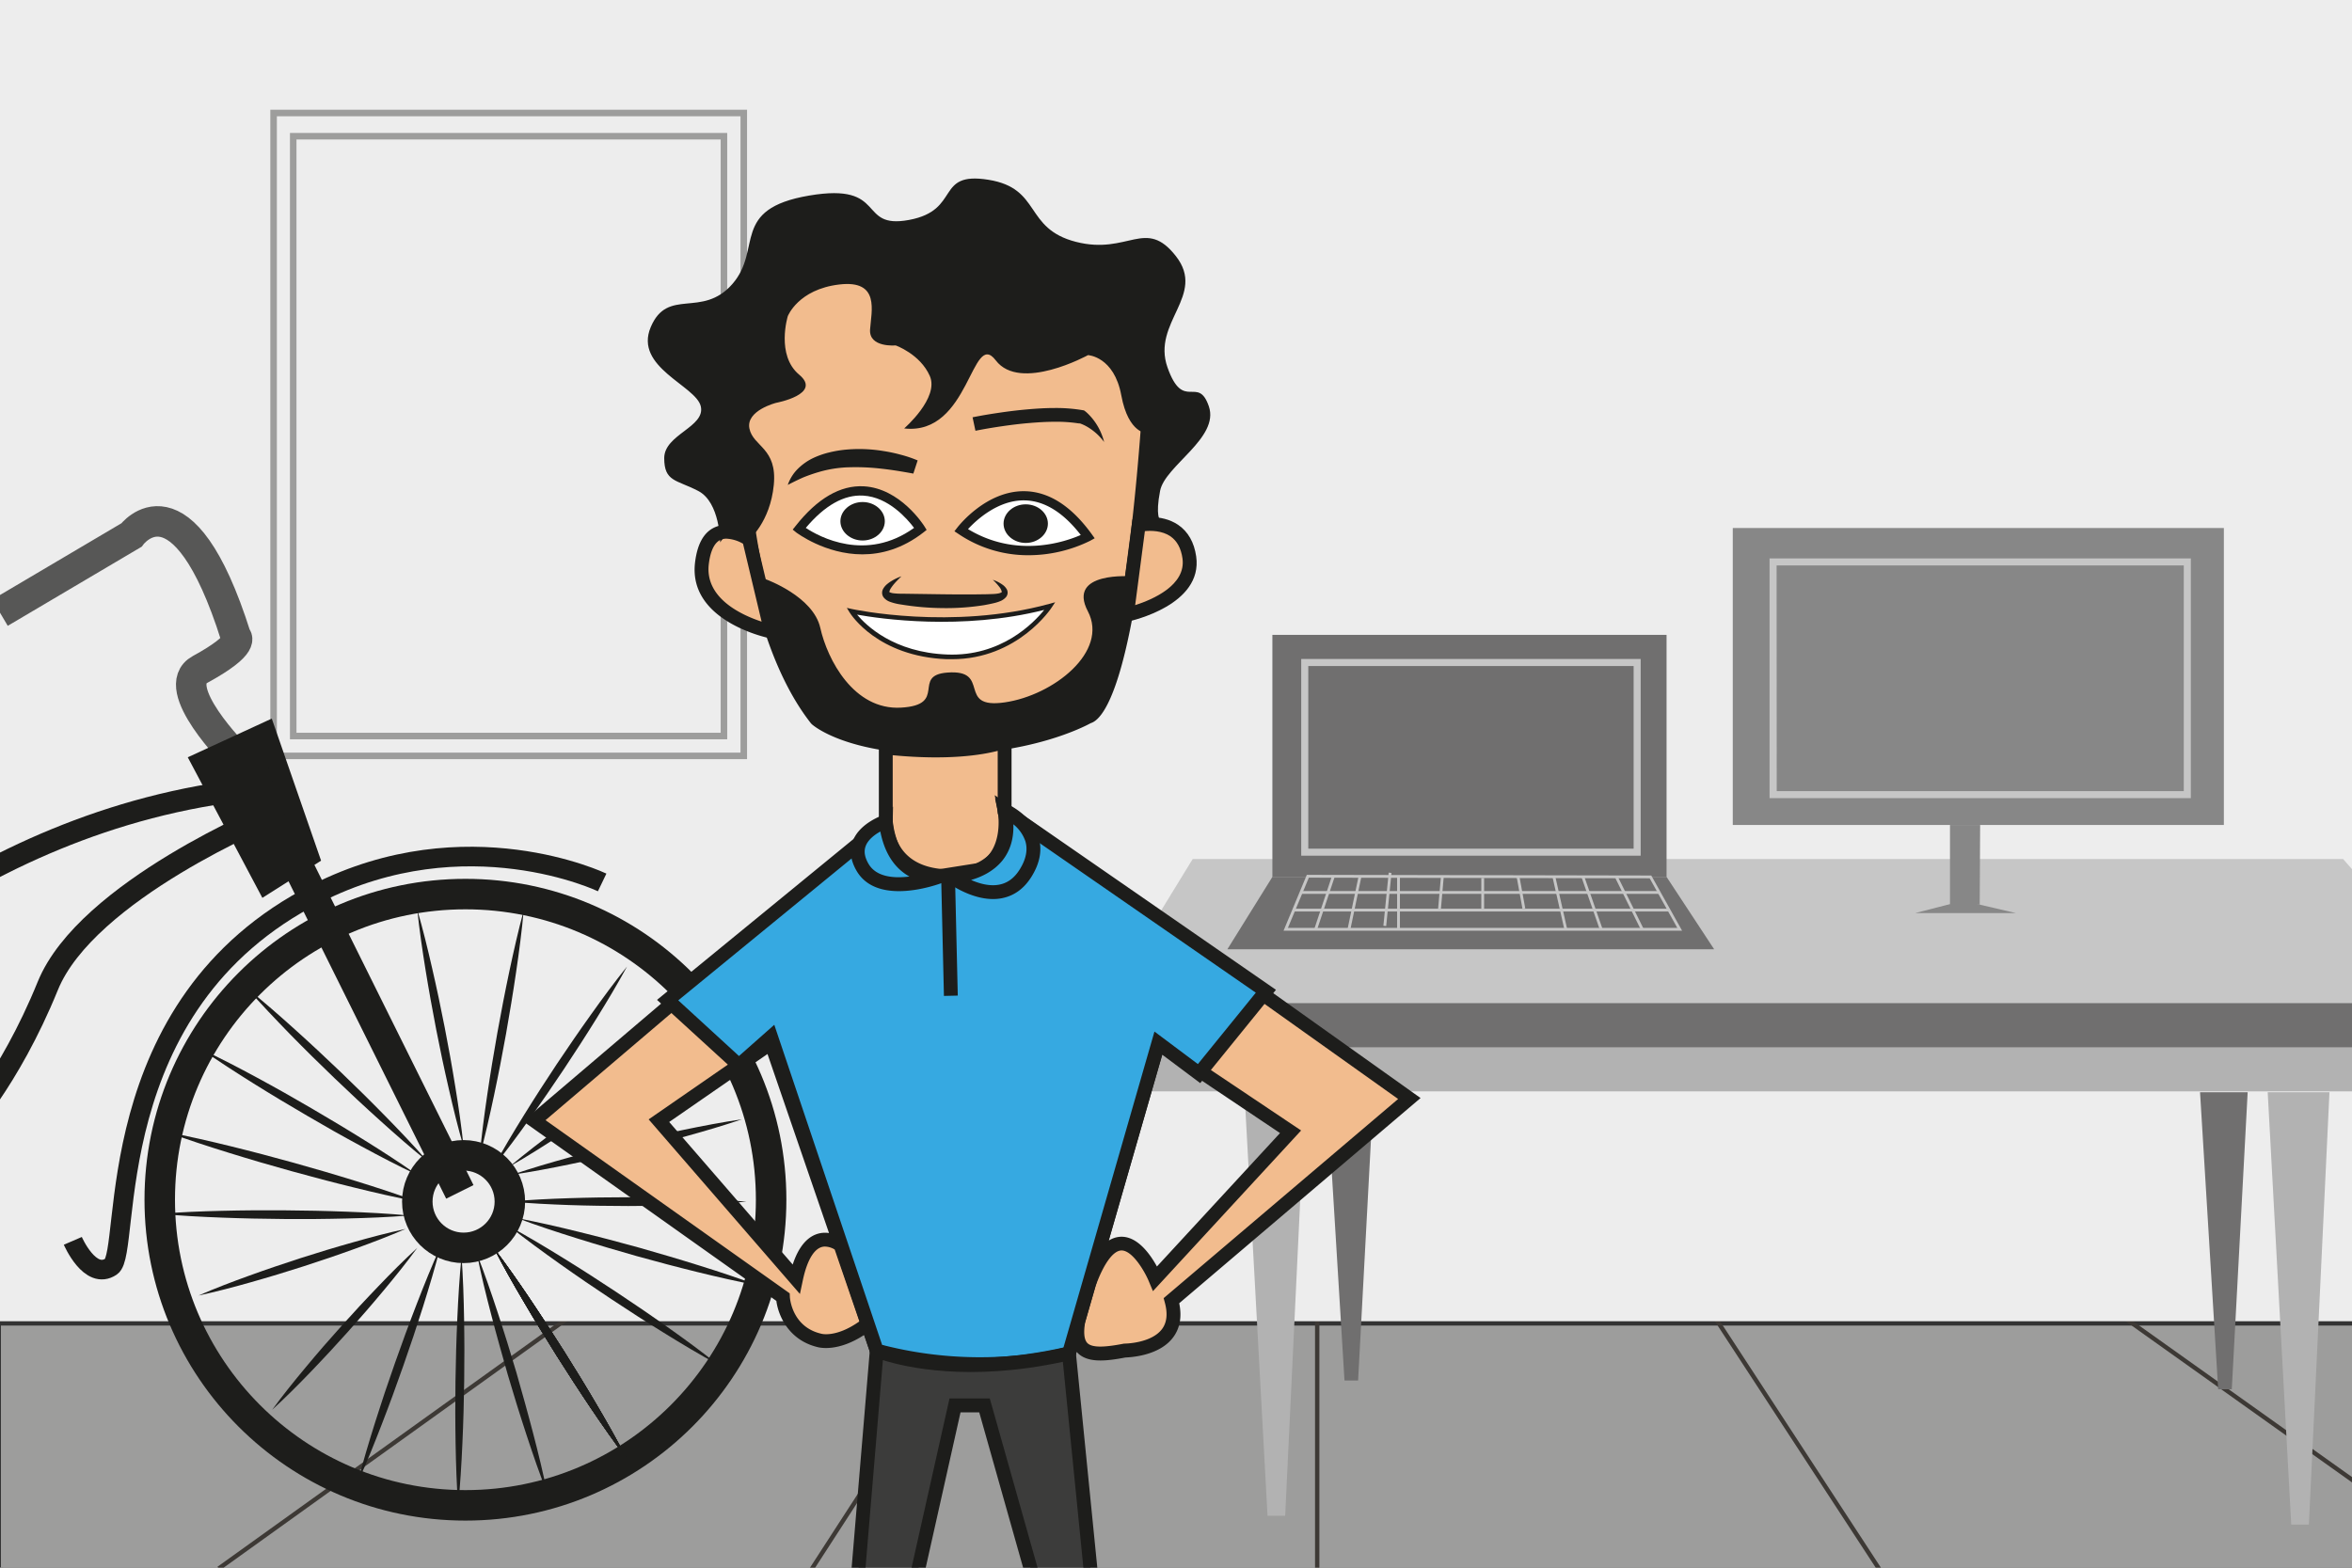 <svg id="Capa_1" data-name="Capa 1" xmlns="http://www.w3.org/2000/svg" xmlns:xlink="http://www.w3.org/1999/xlink" viewBox="0 0 1080 720"><rect x="0" y="0" width="1080" height="720" fill="#333333" stroke="none"/><defs><style>.cls-1,.cls-11,.cls-12,.cls-13,.cls-15{fill:none;}.cls-2{clip-path:url(#clip-path);}.cls-3{fill:#9d9d9c;}.cls-10,.cls-3{stroke:#9d9d9c;}.cls-10,.cls-11,.cls-12,.cls-13,.cls-15,.cls-16,.cls-3,.cls-4{stroke-miterlimit:10;}.cls-3,.cls-4{stroke-width:2px;}.cls-4{fill:#b6ccc2;stroke:#3d3935;}.cls-10,.cls-5{fill:#ededed;}.cls-6{fill:#b2b2b2;}.cls-7{fill:#706f6f;}.cls-8{fill:#c6c6c6;}.cls-9{fill:#878787;}.cls-10{stroke-width:3px;}.cls-11,.cls-12,.cls-13,.cls-16{stroke:#1d1d1b;}.cls-11{stroke-width:10px;}.cls-12,.cls-15{stroke-width:14px;}.cls-13,.cls-16{stroke-width:9px;}.cls-14,.cls-16{fill:#1d1d1b;}.cls-15{stroke:#575756;}.cls-17{fill:#f2bc8e;}.cls-18{fill:#fff;}.cls-19{fill:#36a9e1;}.cls-20{fill:#3c3c3b;}</style><clipPath id="clip-path"><rect class="cls-1" width="1080" height="720"/></clipPath></defs><g class="cls-2"><rect class="cls-3" x="1.43" y="609.8" width="1198.11" height="110.2"/><line class="cls-4" x1="264.73" y1="602.51" x2="100.44" y2="720.38"/><line class="cls-4" x1="449.22" y1="602.51" x2="356.3" y2="745.96"/><line class="cls-4" x1="971.72" y1="602.51" x2="1137.28" y2="720.38"/><line class="cls-4" x1="785.8" y1="602.51" x2="879.44" y2="745.96"/><line class="cls-4" x1="604.84" y1="602.51" x2="604.84" y2="762.12"/><rect class="cls-5" x="-37.82" y="-43.39" width="1271.12" height="650.2"/><polygon class="cls-6" points="571.22 497.59 582.03 696.15 590.13 696.15 599.59 497.59 571.22 497.59"/><polygon class="cls-7" points="609.04 497.59 617.37 634.02 623.62 634.02 630.91 497.59 609.04 497.59"/><polygon class="cls-7" points="1010.22 501.64 1018.55 638.07 1024.8 638.07 1032.09 501.64 1010.22 501.64"/><polygon class="cls-6" points="1041.29 501.64 1052.1 700.21 1060.2 700.21 1069.65 501.64 1041.29 501.64"/><rect class="cls-6" x="507.11" y="460.72" width="627.99" height="40.52"/><polygon class="cls-8" points="547.66 394.53 1075.92 394.53 1135.1 462.07 507.11 460.72 547.66 394.53"/><rect class="cls-7" x="507.11" y="460.72" width="627.99" height="20.26"/><rect class="cls-7" x="584.26" y="291.58" width="181" height="111.17"/><polygon class="cls-7" points="584.26 402.74 563.6 435.96 787.1 435.96 765.26 402.74 584.26 402.74"/><rect class="cls-7" x="599.12" y="304.27" width="152.64" height="87.12"/><path class="cls-8" d="M753.37,393H597.5V302.65H753.37Zm-152.63-3.23h149.4V305.89H600.74Z"/><polygon class="cls-7" points="600.52 402.44 590.39 426.79 771.28 426.79 757.89 402.74 600.52 402.44"/><path class="cls-8" d="M772.39,427.44h-183l10.67-25.65h.44l157.74.31Zm-181-1.3H770.18l-12.67-22.75L601,403.09Z"/><line class="cls-7" x1="597.43" y1="409.87" x2="762.08" y2="409.9"/><rect class="cls-8" x="597.43" y="409.24" width="164.65" height="1.29"/><line class="cls-7" x1="594.05" y1="417.98" x2="766.67" y2="418"/><rect class="cls-8" x="594.05" y="417.34" width="172.62" height="1.29"/><line class="cls-7" x1="612.29" y1="402.46" x2="604.18" y2="426.79"/><rect class="cls-8" x="595.41" y="413.98" width="25.64" height="1.3" transform="translate(22.48 860.44) rotate(-71.56)"/><line class="cls-7" x1="624.45" y1="402.48" x2="619.38" y2="426.79"/><rect class="cls-8" x="609.5" y="413.99" width="24.83" height="1.3" transform="translate(89.08 938.83) rotate(-78.22)"/><line class="cls-7" x1="634.24" y1="402.5" x2="631.87" y2="426.79"/><rect class="cls-8" x="620.86" y="414" width="24.4" height="1.29" transform="matrix(0.1, -1, 1, 0.1, 159.14, 1004.64)"/><rect class="cls-8" x="641.53" y="402.44" width="1.29" height="24.35"/><line class="cls-7" x1="662.27" y1="402.56" x2="660.92" y2="417.98"/><rect class="cls-8" x="653.85" y="409.62" width="15.48" height="1.29" transform="translate(195.37 1033.69) rotate(-85.01)"/><line class="cls-7" x1="697.05" y1="402.52" x2="699.75" y2="417.28"/><rect class="cls-8" x="697.75" y="402.4" width="1.29" height="15" transform="translate(-62.38 132.43) rotate(-10.37)"/><rect class="cls-8" x="680.19" y="403.22" width="1.29" height="14.76"/><line class="cls-7" x1="713.6" y1="402.88" x2="719" y2="426.79"/><rect class="cls-8" x="715.65" y="402.58" width="1.3" height="24.51" transform="translate(-73.82 168.09) rotate(-12.73)"/><line class="cls-7" x1="726.77" y1="402.56" x2="735.21" y2="426.79"/><rect class="cls-8" x="730.34" y="401.84" width="1.3" height="25.66" transform="translate(-95.73 263.59) rotate(-19.21)"/><line class="cls-7" x1="742.3" y1="402.88" x2="754.12" y2="426.79"/><rect class="cls-8" x="747.56" y="401.5" width="1.3" height="26.67" transform="translate(-106.35 374.52) rotate(-26.3)"/><rect class="cls-9" x="795.66" y="242.5" width="225.5" height="136.39"/><rect class="cls-9" x="814.17" y="258.07" width="190.16" height="106.89"/><path class="cls-8" d="M1006,366.58H812.55V256.46H1006Zm-190.16-3.23h186.92V259.69H815.79Z"/><polygon class="cls-9" points="895.4 378.88 895.4 415.47 909.05 415.47 909.25 378.88 895.4 378.88"/><polygon class="cls-9" points="901.39 413.68 925.68 419.35 879.45 419.35 901.39 413.68"/><rect class="cls-10" x="125.63" y="51.9" width="215.9" height="295.26"/><rect class="cls-10" x="134.64" y="62.56" width="197.78" height="275.48"/><path class="cls-11" d="M-102.83,473.36s85-97.35,219.38-111.06"/><line class="cls-12" x1="108.32" y1="340.36" x2="211.15" y2="547.4"/><path class="cls-11" d="M-17.82,520s21.93-23.31,39.76-67.19,103-78.92,103-78.92"/><circle class="cls-12" cx="213.72" cy="551" r="140.37"/><circle class="cls-12" cx="212.87" cy="551.86" r="21.25"/><path class="cls-13" d="M33.44,569.89s7.92,18.38,17.61,11.79-6.66-120.15,94.27-171.33c68.89-34.94,131.18-5.07,131.18-5.07"/><path class="cls-14" d="M191.61,417.83c2.59,8.92,4.78,17.92,6.84,26.94,1.07,4.51,2,9,3,13.56l2.76,13.6,2.56,13.64c.77,4.56,1.62,9.11,2.32,13.69,1.49,9.13,2.83,18.3,3.79,27.54-2.59-8.92-4.79-17.92-6.85-26.95-1.07-4.5-2-9-3-13.55l-2.76-13.6-2.55-13.65c-.78-4.56-1.62-9.11-2.33-13.68C193.92,436.23,192.57,427.07,191.61,417.83Z"/><path class="cls-14" d="M287.94,443.88c-4.42,8.12-9.16,16-14,23.83-2.4,3.93-4.92,7.78-7.38,11.67L259,490.93l-7.74,11.43c-2.64,3.76-5.22,7.57-7.93,11.3-5.34,7.49-10.81,14.91-16.6,22.1,4.41-8.12,9.15-16,14-23.83,2.4-3.94,4.92-7.78,7.38-11.67l7.56-11.55,7.75-11.42c2.64-3.77,5.22-7.57,7.93-11.3C276.68,458.5,282.15,451.08,287.94,443.88Z"/><path class="cls-14" d="M234.12,551.86c9-.83,18.11-1.26,27.16-1.56,4.53-.18,9.06-.22,13.59-.33l13.58-.11L302,550c4.53.11,9.06.15,13.59.34,9.05.29,18.11.72,27.16,1.56-9,.83-18.11,1.26-27.16,1.56-4.53.18-9.06.22-13.59.33l-13.58.11-13.58-.12c-4.53-.1-9.06-.14-13.59-.33C252.23,553.12,243.17,552.68,234.12,551.86Z"/><path class="cls-14" d="M235.12,539.54c8.61-2.93,17.31-5.48,26-7.88,4.36-1.25,8.75-2.35,13.13-3.51l13.18-3.3,13.23-3.08c4.42-.95,8.83-2,13.28-2.86,8.87-1.84,17.77-3.54,26.77-4.85-8.61,2.93-17.31,5.48-26,7.88-4.36,1.25-8.75,2.34-13.13,3.51l-13.18,3.29-13.23,3.08c-4.42.95-8.83,2-13.28,2.86C253,536.52,244.12,538.22,235.12,539.54Z"/><path class="cls-14" d="M226.72,573.11c5.8,7.64,11.27,15.5,16.62,23.43,2.71,4,5.29,8,7.93,12L259,620.57l7.56,12.18c2.46,4.11,5,8.17,7.37,12.31,4.86,8.25,9.59,16.57,14,25.1-5.81-7.65-11.28-15.5-16.63-23.43-2.71-4-5.29-8-7.93-12l-7.74-12.07-7.56-12.19c-2.46-4.1-5-8.17-7.37-12.31C235.86,590,231.12,581.64,226.72,573.11Z"/><path class="cls-14" d="M226.72,573.11c5.8,7.64,11.27,15.5,16.62,23.43,2.71,4,5.29,8,7.93,12L259,620.57l7.56,12.18c2.46,4.11,5,8.17,7.37,12.31,4.86,8.25,9.59,16.57,14,25.1-5.81-7.65-11.28-15.5-16.63-23.43-2.71-4-5.29-8-7.93-12l-7.74-12.07-7.56-12.19c-2.46-4.1-5-8.17-7.37-12.31C235.86,590,231.12,581.64,226.72,573.11Z"/><path class="cls-14" d="M226.72,573.11c5.8,7.64,11.27,15.5,16.62,23.43,2.71,4,5.29,8,7.93,12L259,620.57l7.56,12.18c2.46,4.11,5,8.17,7.37,12.31,4.86,8.25,9.59,16.57,14,25.1-5.81-7.65-11.28-15.5-16.63-23.43-2.71-4-5.29-8-7.93-12l-7.74-12.07-7.56-12.19c-2.46-4.1-5-8.17-7.37-12.31C235.86,590,231.12,581.64,226.72,573.11Z"/><path class="cls-14" d="M226.72,573.11c5.8,7.64,11.27,15.5,16.62,23.43,2.71,4,5.29,8,7.93,12L259,620.57l7.56,12.18c2.46,4.11,5,8.17,7.37,12.31,4.86,8.25,9.59,16.57,14,25.1-5.81-7.65-11.28-15.5-16.63-23.43-2.71-4-5.29-8-7.93-12l-7.74-12.07-7.56-12.19c-2.46-4.1-5-8.17-7.37-12.31C235.86,590,231.12,581.64,226.72,573.11Z"/><path class="cls-14" d="M226.72,573.11c5.8,7.64,11.27,15.5,16.62,23.43,2.71,4,5.29,8,7.93,12L259,620.57l7.56,12.18c2.46,4.11,5,8.17,7.37,12.31,4.86,8.25,9.59,16.57,14,25.1-5.81-7.65-11.28-15.5-16.63-23.43-2.71-4-5.29-8-7.93-12l-7.74-12.07-7.56-12.19c-2.46-4.1-5-8.17-7.37-12.31C235.86,590,231.12,581.64,226.72,573.11Z"/><path class="cls-14" d="M73.14,557.47c9.56-.77,19.13-1.14,28.69-1.37,4.78-.15,9.56-.16,14.35-.23l14.34,0,14.34.2c4.78.14,9.56.21,14.34.43,9.56.36,19.12.85,28.68,1.75-9.57.77-19.14,1.14-28.7,1.37-4.78.15-9.56.16-14.34.24H130.49l-14.34-.21c-4.78-.14-9.56-.21-14.34-.43C92.25,558.86,82.69,558.36,73.14,557.47Z"/><path class="cls-14" d="M92.43,481.85c8.68,4.09,17.16,8.52,25.58,13.07,4.22,2.25,8.38,4.62,12.56,6.93L143,509l12.34,7.31c4.08,2.5,8.19,4.93,12.23,7.49,8.12,5.07,16.17,10.25,24,15.78-8.68-4.09-17.16-8.52-25.58-13.08-4.22-2.24-8.37-4.61-12.56-6.92L141,512.42l-12.35-7.31c-4.07-2.5-8.19-4.93-12.23-7.5C108.33,492.55,100.28,487.37,92.43,481.85Z"/><path class="cls-14" d="M113.56,454c7.47,6,14.68,12.33,21.78,18.73,3.58,3.18,7.06,6.46,10.58,9.69l10.43,9.85,10.28,10c3.38,3.39,6.8,6.72,10.13,10.17,6.7,6.83,13.3,13.76,19.62,21-7.48-6-14.68-12.32-21.78-18.73-3.58-3.18-7.06-6.46-10.59-9.69l-10.42-9.85-10.28-10c-3.37-3.39-6.8-6.73-10.12-10.17C126.49,468.1,119.89,461.17,113.56,454Z"/><path class="cls-14" d="M220.24,531.1c.87-9.55,2.13-19,3.53-28.51.66-4.74,1.46-9.45,2.2-14.17l2.42-14.14,2.64-14.1c.95-4.69,1.83-9.39,2.85-14.06,2-9.36,4.1-18.69,6.6-28-.87,9.56-2.12,19-3.52,28.51-.66,4.74-1.47,9.45-2.21,14.18L232.33,475l-2.64,14.1c-.95,4.69-1.84,9.39-2.86,14.06C224.85,512.5,222.74,521.84,220.24,531.1Z"/><path class="cls-14" d="M234,535.76c7.37-6.15,15-12,22.64-17.68,3.81-2.89,7.71-5.66,11.57-8.48l11.7-8.3,11.82-8.12c4-2.64,7.93-5.35,12-7.93,8-5.23,16.1-10.34,24.42-15.13-7.37,6.15-15,12-22.64,17.69-3.81,2.89-7.71,5.65-11.57,8.48l-11.7,8.29-11.83,8.11c-4,2.65-7.93,5.35-12,7.94C250.41,525.85,242.32,531,234,535.76Z"/><path class="cls-14" d="M219,575.89c3.49,8.94,6.61,18,9.59,27.08,1.53,4.53,2.91,9.11,4.37,13.66l4.16,13.73L241,644.15c1.24,4.62,2.56,9.21,3.73,13.85,2.42,9.26,4.7,18.55,6.6,28-3.5-8.94-6.62-18-9.6-27.08-1.53-4.53-2.91-9.11-4.37-13.66l-4.15-13.73L229.3,617.7c-1.25-4.62-2.56-9.22-3.73-13.85C223.15,594.59,220.86,585.3,219,575.89Z"/><path class="cls-14" d="M237.65,559.51c9.43,1.78,18.75,3.93,28,6.22,4.66,1.1,9.27,2.35,13.91,3.53L293.44,573l13.79,4c4.58,1.4,9.17,2.71,13.73,4.18,9.13,2.85,18.22,5.84,27.21,9.21-9.44-1.77-18.76-3.92-28.05-6.2-4.66-1.11-9.27-2.36-13.91-3.54l-13.84-3.75-13.79-4c-4.57-1.39-9.17-2.72-13.72-4.18C255.73,565.87,246.63,562.88,237.65,559.51Z"/><path class="cls-14" d="M202.24,572.56c-2.38,9.3-5.14,18.46-8,27.58-1.41,4.57-3,9.1-4.43,13.65l-4.65,13.57-4.84,13.5c-1.69,4.47-3.31,9-5.07,13.42-3.44,8.93-7,17.8-11,26.55,2.38-9.3,5.13-18.46,8-27.58,1.41-4.58,3-9.1,4.43-13.65L181.36,626l4.85-13.49c1.69-4.48,3.31-9,5.07-13.43C194.72,590.19,198.29,581.31,202.24,572.56Z"/><path class="cls-14" d="M234,563.32c8.42,4.59,16.63,9.51,24.77,14.55,4.09,2.48,8.09,5.09,12.14,7.64l12,7.83,11.9,8c3.92,2.73,7.89,5.4,11.77,8.2,7.81,5.53,15.54,11.17,23.05,17.15-8.43-4.59-16.64-9.51-24.78-14.55-4.08-2.48-8.09-5.09-12.14-7.64l-12-7.84-11.9-8c-3.92-2.73-7.89-5.41-11.77-8.2C249.25,574.93,241.52,569.29,234,563.32Z"/><path class="cls-14" d="M211.93,576.92c.7,9.57,1,19.13,1.17,28.7.12,4.78.09,9.56.14,14.35l-.09,14.34-.3,14.34c-.17,4.78-.27,9.56-.53,14.34-.42,9.55-1,19.11-1.94,28.66-.71-9.57-1-19.14-1.18-28.71-.12-4.78-.09-9.56-.14-14.34l.09-14.35.31-14.34c.17-4.77.28-9.55.53-14.33C210.41,596,211,586.47,211.93,576.92Z"/><path class="cls-14" d="M191.61,573.11c-4.93,6.75-10.17,13.24-15.5,19.63-2.64,3.22-5.39,6.35-8.09,9.52l-8.24,9.37-8.41,9.23c-2.86,3-5.67,6.1-8.58,9.08-5.78,6-11.66,11.91-17.83,17.55,4.93-6.75,10.16-13.24,15.5-19.63,2.64-3.23,5.39-6.35,8.08-9.53L156.8,609l8.41-9.23c2.86-3,5.67-6.1,8.58-9.07C179.57,584.66,185.44,578.76,191.61,573.11Z"/><path class="cls-14" d="M186.23,564.42c-7.67,3.34-15.46,6.3-23.29,9.13-3.91,1.45-7.86,2.76-11.79,4.14l-11.85,3.93-11.91,3.72c-4,1.17-8,2.41-12,3.51-8,2.27-16.07,4.4-24.25,6.16,7.67-3.34,15.46-6.31,23.29-9.13,3.91-1.46,7.86-2.76,11.79-4.14l11.85-3.93L150,574.09c4-1.17,8-2.4,12-3.5C170,568.32,178.05,566.18,186.23,564.42Z"/><path class="cls-14" d="M191.61,551.86c-9.78-1.86-19.47-4.1-29.11-6.48-4.84-1.15-9.63-2.43-14.44-3.66l-14.38-3.88-14.33-4.08c-4.75-1.44-9.52-2.8-14.26-4.31-9.49-2.94-18.94-6-28.28-9.47,9.79,1.85,19.47,4.09,29.12,6.46,4.83,1.15,9.62,2.45,14.44,3.67L134.75,534l14.32,4.09c4.75,1.44,9.52,2.8,14.26,4.31C172.82,545.33,182.27,548.4,191.61,551.86Z"/><path class="cls-15" d="M0,281.4l60.33-35.65s23.31-31.53,48,46.62c0,0,5.24,3.23-16.45,15.08-15.06,8.23,16.45,39.77,16.45,39.77"/><polygon class="cls-16" points="122.17 336.19 92.43 349.9 122.17 405.96 142.02 393.39 122.17 336.19"/><path class="cls-17" d="M432.16,120.73s-82.9-14.23-89.73,19.93-5.13,141.76,32.45,189.59c0,0,14.36,13.09,57.28,13.09s67.58-14.23,67.58-14.23,22-1.17,30.68-189.59C531.93,106.56,432.16,120.73,432.16,120.73Z"/><path class="cls-14" d="M432.16,346.52c-43.65,0-58.8-13.36-59.42-13.93l-.36-.38c-21.17-26.95-29.92-70.08-33.54-101.52-4.43-38.53-2.86-74,.47-90.66,7.14-35.71,85.21-23.78,92.9-22.52,7.08-1,75.55-9.79,95.54,8.38a16.89,16.89,0,0,1,5.85,13.77c-7.75,168.63-25.91,190.42-32.72,192.45C497.24,334.1,472.84,346.52,432.16,346.52Zm-55-18.5c1.65,1.32,16.49,12.14,55,12.14,41.59,0,65.75-13.67,66-13.81l.66-.38h.27c2.13-1.43,20.45-18.51,28.17-186.59a10.64,10.64,0,0,0-3.78-8.78c-15.3-13.91-70.78-9.56-90.86-6.71l-.49.07-.5-.09c-22.21-3.81-81-8.1-86.08,17.42C338.57,176.13,341,281.55,377.18,328Z"/><path class="cls-18" d="M441.29,243.48s28.93-37.44,58.22,3C499.51,246.5,470.33,262.81,441.29,243.48Z"/><path class="cls-14" d="M472.16,255a56.93,56.93,0,0,1-32-9.74l-1.9-1.26,1.39-1.79c.54-.69,13.26-16.93,30.88-16.61,11.07.18,21.41,6.8,30.74,19.68l1.39,1.93-2.08,1.16A64.21,64.21,0,0,1,472.16,255ZM444.5,243c22.44,13.61,44.8,5.76,51.77,2.7-8.07-10.4-16.74-15.74-25.82-15.89C458.22,229.59,448.19,239,444.5,243Z"/><path class="cls-18" d="M422.67,242.88s-24.61-39.26-55.71,0C367,242.88,394.81,264.62,422.67,242.88Z"/><path class="cls-14" d="M396,254.6c-17.15,0-30.12-9.9-30.32-10L364,243.23l1.33-1.67c10-12.67,20.57-18.81,31.33-18.21,16.69.92,27.39,17.69,27.83,18.4l1,1.62L424,244.55C414.31,252.08,404.61,254.6,396,254.6ZM370,242.45c6.24,4.11,27.68,15.82,49.72,0-3-4-11.69-14.2-23.38-14.83C387.56,227.11,378.71,232.11,370,242.45Z"/><ellipse class="cls-14" cx="470.96" cy="240.49" rx="8.59" ry="7.28"/><path class="cls-14" d="M471,249.36c-5.61,0-10.18-4-10.18-8.87s4.57-8.86,10.18-8.86,10.18,4,10.18,8.86S476.58,249.36,471,249.36Zm0-14.56c-3.86,0-7,2.56-7,5.69s3.14,5.7,7,5.7,7-2.56,7-5.7S474.82,234.8,471,234.8Z"/><ellipse class="cls-14" cx="396.1" cy="239.4" rx="8.61" ry="7.25"/><path class="cls-14" d="M396.1,248.24c-5.62,0-10.2-4-10.2-8.84s4.58-8.83,10.2-8.83,10.19,4,10.19,8.83S401.72,248.24,396.1,248.24Zm0-14.5c-3.87,0-7,2.54-7,5.66s3.15,5.66,7,5.66,7-2.54,7-5.66S400,233.74,396.1,233.74Z"/><path class="cls-14" d="M446.59,191.65c4.18-.84,8.27-1.51,12.42-2.12s8.31-1.12,12.5-1.49,8.41-.65,12.67-.65a73.52,73.52,0,0,1,13,1h0l.54.08.29.2a10.12,10.12,0,0,1,1,.81c.29.26.56.52.83.79.53.53,1,1.07,1.5,1.64a27,27,0,0,1,2.5,3.5,26.17,26.17,0,0,1,1.88,3.74A28.21,28.21,0,0,1,507,203a27.65,27.65,0,0,0-2.59-3,24.45,24.45,0,0,0-2.92-2.5,23.39,23.39,0,0,0-3.18-2c-.54-.28-1.09-.52-1.63-.74-.28-.11-.55-.22-.82-.3a2.51,2.51,0,0,0-.69-.18l.83.28h0a66.75,66.75,0,0,0-11.76-.85c-4,0-8.07.27-12.12.62s-8.11.86-12.16,1.45-8.11,1.27-12.05,2.06Z"/><path class="cls-14" d="M419.39,217.51c-2.34-.44-4.9-.88-7.36-1.27s-5-.73-7.45-1a102.08,102.08,0,0,0-14.78-.63,54.39,54.39,0,0,0-14.19,2.29,71,71,0,0,0-6.82,2.39c-2.26,1-4.53,2.12-7.05,3.41a19,19,0,0,1,4.4-7.16,25.82,25.82,0,0,1,6.9-5,38,38,0,0,1,8-2.81,52,52,0,0,1,8.26-1.3,68.24,68.24,0,0,1,16.37.72,71.38,71.38,0,0,1,7.94,1.69,56.7,56.7,0,0,1,7.76,2.62Z"/><path class="cls-14" d="M413.92,264.69c-1.16,1.12-2.28,2.24-3.3,3.41a19.82,19.82,0,0,0-1.37,1.79,5.29,5.29,0,0,0-.83,1.7,2,2,0,0,0,0,.31c0,.06,0,.15.06.15s.1,0,.14,0a6.72,6.72,0,0,0,1.24.37,28.7,28.7,0,0,0,4.27.25l18.72.27c6.24.07,12.46.12,18.67,0,1.54,0,3.14-.07,4.61-.13a15,15,0,0,0,2.07-.21,5.12,5.12,0,0,0,1.48-.45,1.84,1.84,0,0,0,.25-.13c.07-.05.08-.25,0-.5a5.21,5.21,0,0,0-.89-1.76,25.5,25.5,0,0,0-3.16-3.47,16.67,16.67,0,0,1,4.4,2.21,6.7,6.7,0,0,1,1.93,2,3.22,3.22,0,0,1-.29,3.76,7,7,0,0,1-2.62,1.83,18,18,0,0,1-2.55.83c-1.65.4-3.19.7-4.8,1a110.72,110.72,0,0,1-19.21,1.36,124.16,124.16,0,0,1-19.13-1.67,24.33,24.33,0,0,1-5.07-1.26,6.47,6.47,0,0,1-2.8-2,3.52,3.52,0,0,1-.69-2.15,3.71,3.71,0,0,1,.15-1,5.06,5.06,0,0,1,.35-.81,7.93,7.93,0,0,1,1.86-2.17,14.71,14.71,0,0,1,2.08-1.45A23,23,0,0,1,413.92,264.69Z"/><path class="cls-14" d="M351.78,266.1s21.66,7.78,24.89,22.28S392,326.22,413.7,325s4.81-14.8,21.23-16.1c20.63-1.63,3.94,16.91,26.38,13.69s47.92-23.35,38.2-41.87,20.3-16,20.3-16,.74-5.86-2.33,14.48c0,0-4.91,36.5-15.49,48.42s-65.34,15.75-65.34,15.75-27.14,4.22-60.27-10.68c0,0-17.27-18.35-24.6-51.49C351.78,281.17,330.85,256,351.78,266.1Z"/><path class="cls-18" d="M391.06,280.73s45.59,10.06,91.08-2.42c0,0-15.64,24.56-47.27,23.35S391.06,280.73,391.06,280.73Z"/><path class="cls-14" d="M437.09,302.76c-.75,0-1.5,0-2.26,0-31.83-1.21-44.16-20.61-44.67-21.44l-1.31-2.13,2.44.54c.45.1,45.87,9.86,90.57-2.4l2.65-.73L483,278.88C482.88,279.13,467.46,302.76,437.09,302.76Zm-43.53-20.47c4.19,5,16.88,17.38,41.35,18.31,24.8,1,39.71-14.46,44.58-20.49C441.56,289.71,403.84,284.14,393.56,282.29Z"/><path class="cls-17" d="M517.48,282.31s31.44-6.72,28.64-26.3-23.25-14.87-23.25-14.87Z"/><path class="cls-14" d="M513.74,286.36,520,238.54l2.15-.5c.44-.1,10.91-2.43,18.9,3.06,4.52,3.1,7.29,8,8.22,14.46,3.18,22.27-29.73,29.56-31.13,29.86Zm3.07-7.16Zm8.9-35.27-4.46,34c7.92-2.54,23.49-9.14,21.72-21.5-.66-4.65-2.51-8-5.49-10.1C533.59,243.67,528.53,243.67,525.71,243.93Z"/><path class="cls-17" d="M354.06,290,344,247.71s-18.88-13-21.68,11.1S354.06,290,354.06,290Z"/><path class="cls-14" d="M358.31,294.13l-4.9-1c-1.52-.31-37.37-8-34.27-34.68,1-8.51,4-14,9.07-16.27,7.91-3.6,17.18,2.65,17.57,2.92l1,.69ZM333.62,247.4a6.57,6.57,0,0,0-2.79.56c-3.55,1.63-4.88,7-5.37,11.21-1.83,15.74,15.43,23.44,24.26,26.33l-8.53-35.78A16.77,16.77,0,0,0,333.62,247.4Z"/><path class="cls-17" d="M516.45,620.29s27.73,0,21.48-22.9l109.2-92.87L461.31,372.21V340.56s-16.55,7-54.57,2.78v34L245.32,514.7l114.19,81s.76,16.07,16.65,19.88c0,0,7.86,2.51,19.89-5.82,18-12.47-20.72-68.81-30.52-22.39l-63-72.69,51.49-35.62,48.53,141.21s38.3,14.05,88.27,1.28l41-142.49,60.74,40.71-62.19,67.43s-15.72-37.77-30.41,2.5C488.21,622.12,497.13,624,516.45,620.29Z"/><path class="cls-14" d="M448.06,630.15c-27.37,0-45.48-6.47-46.57-6.87l-1.42-.52-3.31-9.63c-11.76,7.7-20.07,5.91-21.39,5.55-13.25-3.21-18-14.48-18.88-21.21L240.14,514.93l163.42-139.1v-36l3.53.39c36.49,4,52.83-2.49,53-2.55l4.4-1.82v34.76L652.3,504.3,541.48,598.55c1.29,6.28.32,11.59-2.9,15.81-6.4,8.39-19.53,9-21.81,9.11-8.81,1.66-17.76,2.77-22.4-2.6l-1,3.32-1.76.45A175.79,175.79,0,0,1,448.06,630.15Zm-43-12.38c7.16,2.24,40.95,11.48,83.23,1.16l3.81-13.22a102.1,102.1,0,0,1,4.88-17L530,474l67.45,45.2L529.41,593l-1.91-4.58c-1.93-4.63-7.51-14.11-12.48-14.11h-.09c-3.77.08-8.1,6-11.88,16.38l-4.77,16.57c-.77,4.66-.48,7.81.88,9.41,2.36,2.77,9.76,1.8,16.7.48l.29-.06h.29c.12,0,12.14-.11,17.1-6.63,2.28-3,2.73-7.12,1.33-12.25l-.54-2L642,504.74,458.13,373.85v-29c-7,1.81-22.51,4.46-48.21,2v31.91L250.49,514.47,362.62,594l.07,1.55c0,.55.91,13.75,14.21,16.94l.23.06c.22.07,6.74,1.78,17.11-5.4.13-.09.26-.18.38-.28l-11.34-33a8.83,8.83,0,0,0-4.79-1.35c-4.3.27-7.8,5.78-9.85,15.51l-1.33,6.26L297.85,514.1l57.85-40,32.9,95.73c5.83,4.27,10.84,11.7,13.42,19.12,2.67,7.68,2.52,14.47-.25,19.23ZM395,588.3l1.88,5.45c-.29-1.15-.6-2.11-.81-2.74C395.7,590.09,395.34,589.19,395,588.3ZM515,568c7.55,0,13.3,8.28,16.24,13.67l56.52-61.28-54-36.22-24.65,85.61a11.07,11.07,0,0,1,5.7-1.78ZM307.29,515.3,364,580.77c3.73-11.38,9.56-14.29,14.09-14.58a12.4,12.4,0,0,1,2.58.12l-28.25-82.23Z"/><path class="cls-19" d="M406.74,377.3s-.5,25.17,29.86,25.17,24.71-30.26,24.71-30.26l120,83.05-30.68,37.82-18.7-14-41,142.49s-38.71,12-88.27-1.28l-48.53-144L339.3,489.29l-32.75-29.94Z"/><path class="cls-14" d="M450.27,629.78a186.8,186.8,0,0,1-48.51-6.42l-1.64-.44L352.57,481.79l-13.31,11.77-37.57-34.34,108.37-88.74-.14,6.87c0,.19,0,8.71,6.17,14.95,4.59,4.64,11.49,7,20.51,7,7.9,0,13.73-2.21,17.36-6.57,6.41-7.73,4.25-19.8,4.22-19.93l-1.42-7.59L585.9,454.6l-34.77,42.85-17.46-13.07L493.44,624.09l-1.64.51C490.77,624.92,474.71,629.78,450.27,629.78Zm-45.22-12.12c41.68,10.77,75.59,3.3,83.25,1.32l41.81-145.21,19.94,14.93,26.6-32.78L464.9,378.56c-.11,5.24-1.29,12.48-6,18.22-4.89,5.89-12.37,8.87-22.25,8.87-10.83,0-19.27-3-25.1-9a28.07,28.07,0,0,1-7.16-13.31l-92.94,76.1L339.33,485l16.21-14.34Z"/><path class="cls-20" d="M497.82,807.43l-45.77-162H438.52l-36.16,161.4-15.42.58,15.65-187.14s33.1,14,88.27,1.28l18.53,185.86Z"/><path class="cls-14" d="M383.47,810.74l16.31-195.09,4.05,1.72c.31.13,33,13.43,86.31,1.1l3.52-.82,19.24,193H495.41l-45.76-162h-8.59l-36.13,161.3Zm116.75-6.49h5.65l-17.82-178.8c-43.21,9.28-72.36,2.46-82.64-.78l-15,179.45,9.4-.35L436,642.27h18.49Z"/><path class="cls-19" d="M406.74,377.3s-19.27,6.31-10.66,21.05,36.08,3.93,36.08,3.93S410,406,406.74,377.3Z"/><path class="cls-14" d="M412.76,409.28c-7.52,0-15.21-2.1-19.43-9.32-2.79-4.79-3.39-9.39-1.76-13.68,3.16-8.31,13.73-11.85,14.18-12l3.7-1.21.45,3.87c1,8.79,4,15.09,8.76,18.75a18.75,18.75,0,0,0,13,3.45l28.65-4.53-27,10.62C432.62,405.51,422.85,409.28,412.76,409.28Zm-8.52-27.38c-2.61,1.44-5.62,3.72-6.73,6.66-.92,2.43-.49,5.11,1.31,8.19,3.54,6.08,11.62,6.71,18.79,5.82a23.32,23.32,0,0,1-2.7-1.75C409.48,396.74,405.9,390.39,404.24,381.9Z"/><path class="cls-19" d="M461.31,372.21s21.4,9.55,9.73,28.6-34.44,1.66-34.44,1.66S467.58,402.08,461.31,372.21Z"/><path class="cls-14" d="M456,412.91c-10.83,0-20.85-7.55-21.32-7.91l-7.31-5.59,9.2-.12c.12,0,12.54-.3,18.78-8.11,3.52-4.41,4.48-10.57,2.86-18.32l-1.28-6.09,5.68,2.54c.46.2,11.17,5.08,14.27,15.09,1.77,5.72.72,11.8-3.12,18.07-3.45,5.62-8.1,9-13.83,10.08A20.9,20.9,0,0,1,456,412.91Zm-10.09-8.76c3.76,1.65,8.47,3,12.88,2.15,3.93-.74,7.05-3.08,9.55-7.15,2.84-4.63,3.67-8.95,2.48-12.84a17,17,0,0,0-5.5-7.73c.23,6.58-1.46,12.14-5,16.6C456.28,400.17,450.66,402.78,445.9,404.15Z"/><rect class="cls-14" x="432.79" y="403.33" width="6.36" height="54.02" transform="translate(-9.93 10.3) rotate(-1.34)"/><path class="cls-14" d="M415.18,196.77s16.23-14.06,11.76-24.13-15.67-14-15.67-14-12.31,1.12-11.75-7.28,4.73-22.94-14.15-20.7-23.63,14.55-23.63,14.55-5.52,17.9,5.22,26.86S356.43,185,356.43,185s-14,3.5-12.31,11.82,12.87,8.87,11.19,25.94-11.33,25-11.33,25-8.81-6.15-13.29,1.36c0,0,0-18.41-10.07-23.64S305,221.3,305,210.4s19-14.26,16.79-23.78S291,168.72,298.8,150.25s23.5-3.82,37.49-19.81S335.17,96,371.54,89.82s21.82,15.67,45.88,11.19,11.75-22.38,36.37-18.46,16.23,22.38,40.29,28.53S526,99.7,540,117.7s-11.2,30.32-3.92,51,14,3.36,19,17.9-20.14,27.26-22.38,38.81,0,13.55,0,13.55l-9.82,2.16,4-42.14s-8.69.49-12-17.41-15.28-18.47-15.28-18.47-31.17,17.12-42.36,2.41S445.4,200.2,415.18,196.77Z"/></g></svg>
